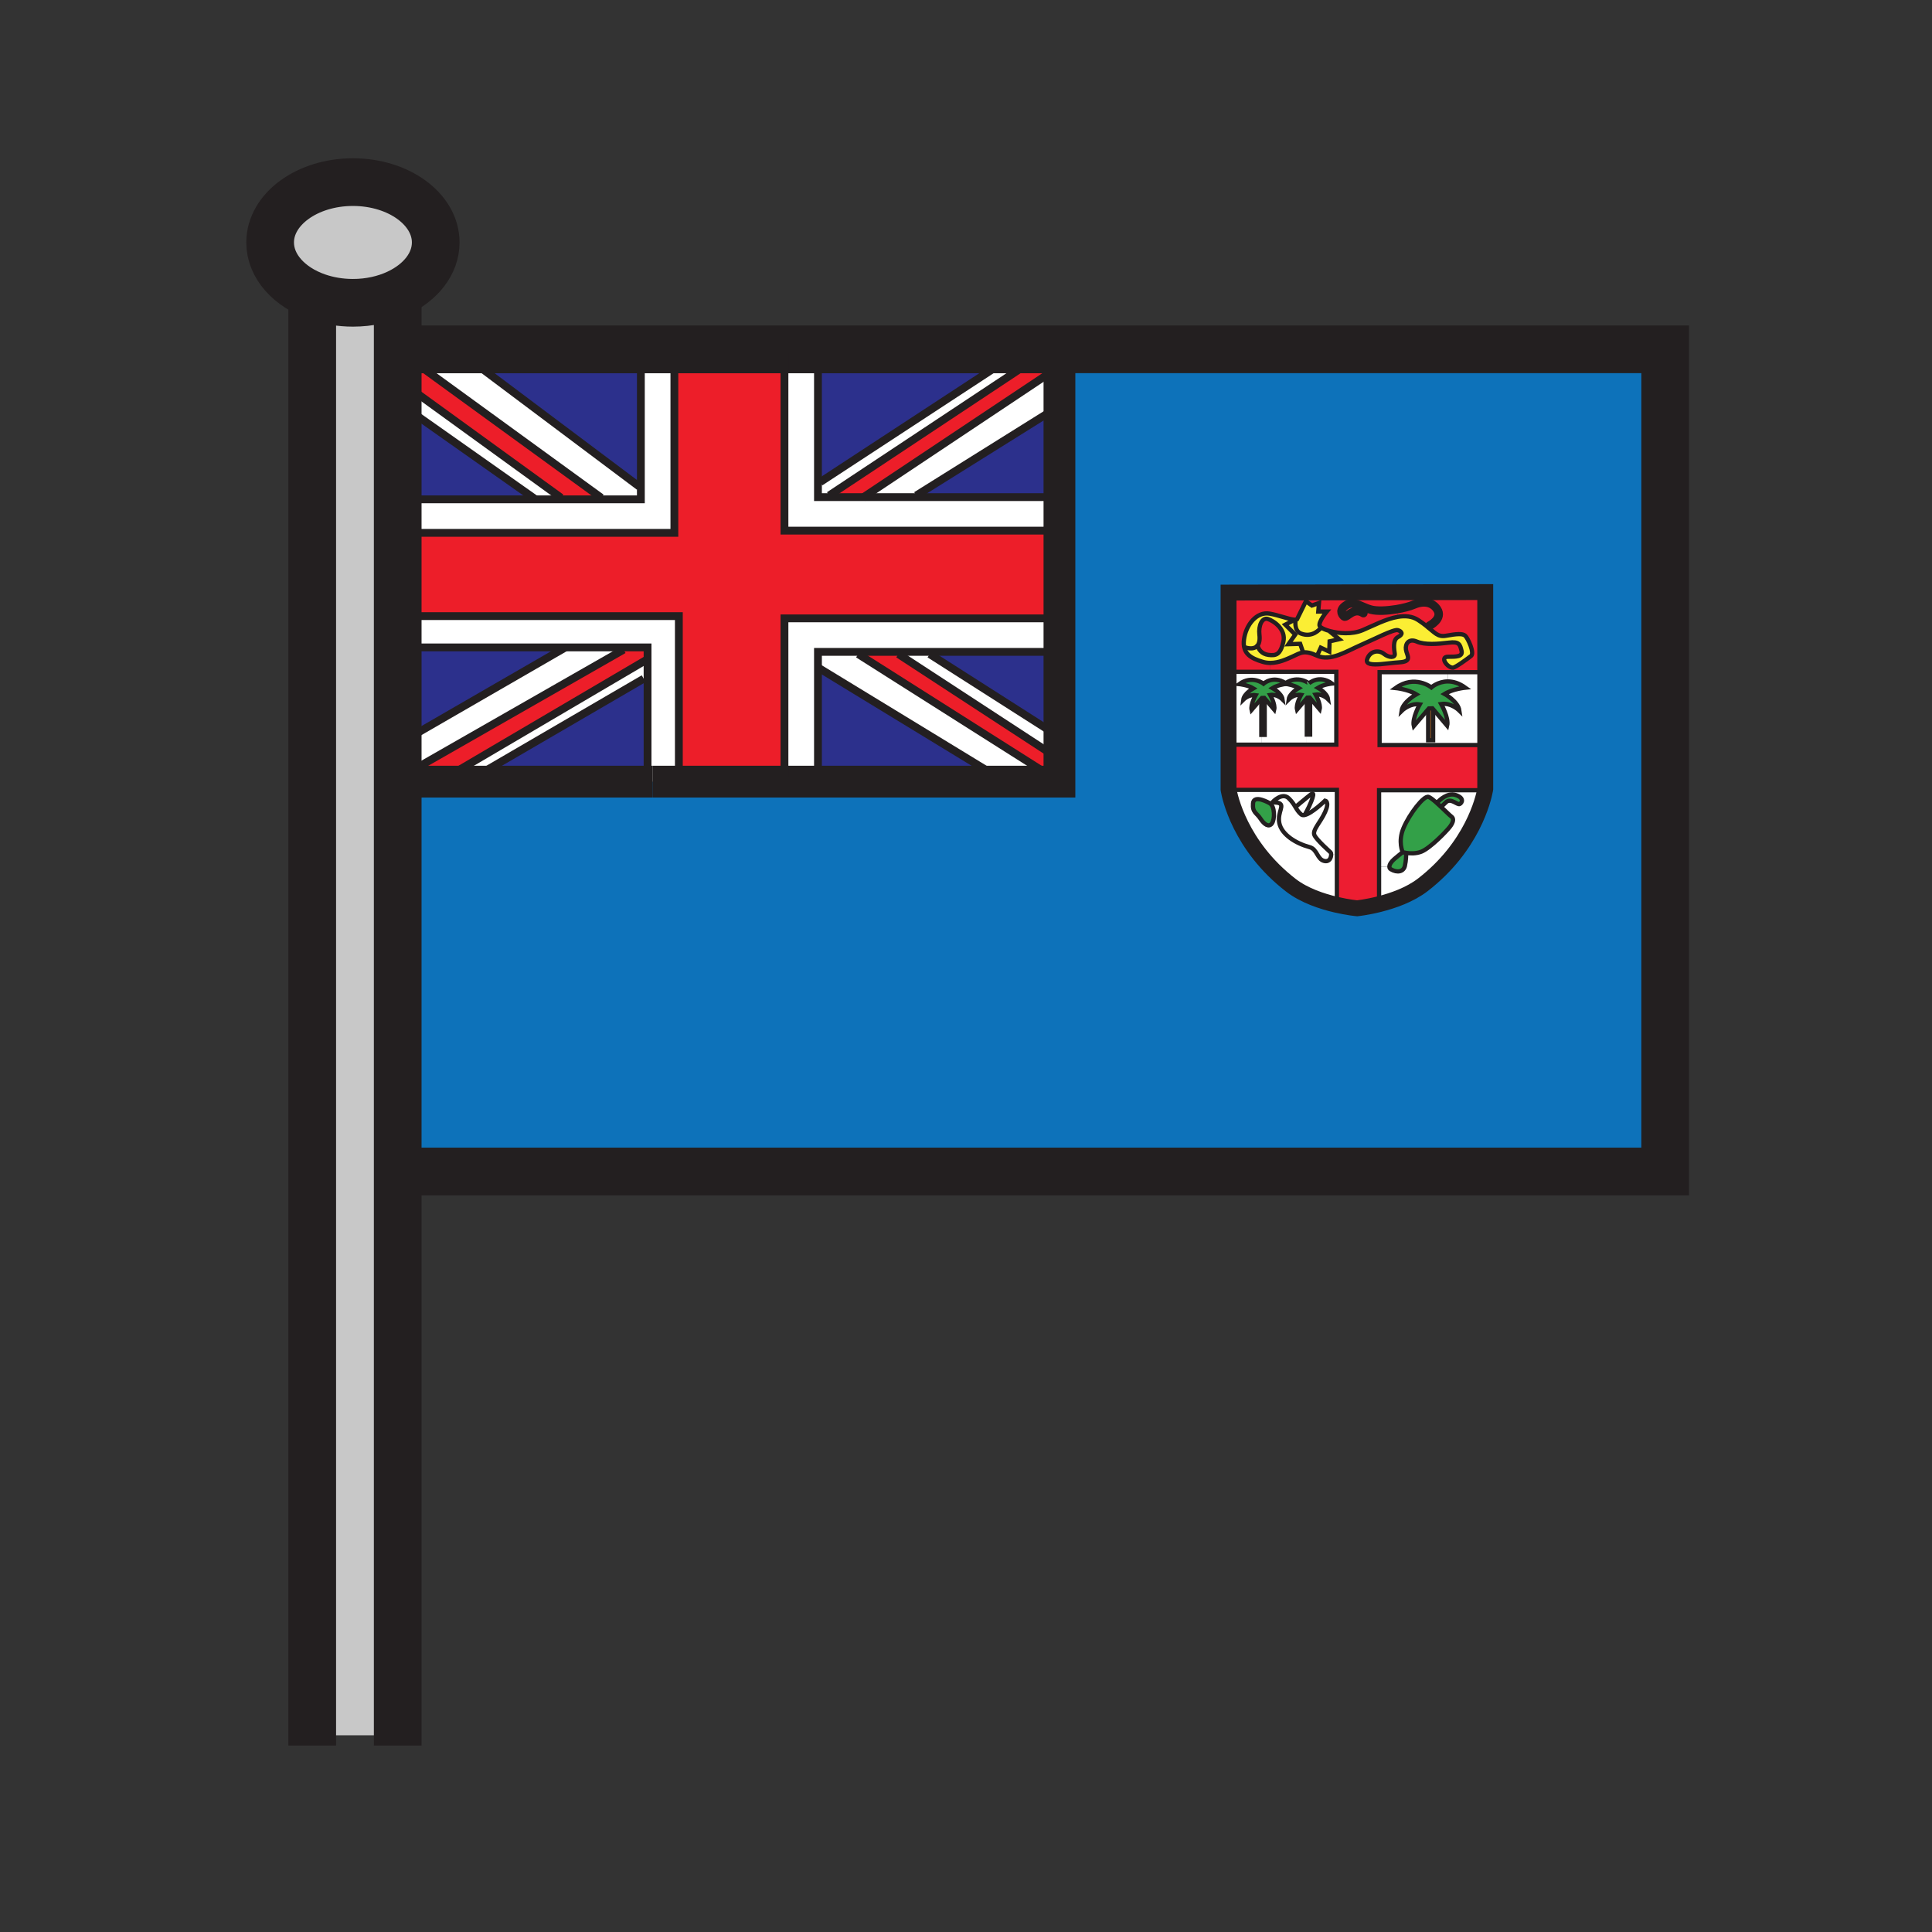 <?xml version="1.0" encoding="iso-8859-1"?>
<!-- Generator: Adobe Illustrator 12.0.1, SVG Export Plug-In . SVG Version: 6.00 Build 51448)  -->
<!DOCTYPE svg PUBLIC "-//W3C//DTD SVG 1.1//EN" "http://www.w3.org/Graphics/SVG/1.1/DTD/svg11.dtd">
<svg  version="1.1" id="Layer_1" xmlns="http://www.w3.org/2000/svg" xmlns:xlink="http://www.w3.org/1999/xlink" width="850.89" height="850.89"
	 viewBox="0 0 850.89 850.89" style="overflow:visible;enable-background:new 0 0 850.89 850.89;" xml:space="preserve">
<rect x="0" y="0" width="850.89" height="850.89" fill="#333333" stroke="none"/>
<g>
	<g id="XMLID_1_">
		<g>
			<path style="fill:#ED1D31;" d="M602.1,290.42c-0.689,2.21,2.301,2.38,6.101,2.08v3.54H607.6v32.09h21.391h25.14v19.31
				c0,0-0.03,0.21-0.1,0.6l-0.29-0.01h-14.17h-32.2v33.68v15.51l0.13,0.97c-5.59,1.41-9.79,1.84-9.79,1.84s-3.94-0.35-9.26-1.59
				l0.34-1.38v-20.68v-28.5h-10.72h-35.66l-1.29,0.04c-0.03-0.18-0.04-0.27-0.04-0.27v-19.68h0.15h14.279h20.021h13.01v-26.93v-5.16
				h-29.06v-3.92c3.75,0,7.21-1.66,9.829-2.83c1.74-0.78,2.99-1.56,4.591-1.77c1.51-0.21,3.34,0.11,6.18,1.42
				c5.86,2.69,13-1.99,18.97-4.57c5.98-2.58,14.88-7.26,16.63-6.67c1.761,0.58,2.46,1.75,0,3.04s-1.64,5.62-1.399,7.38
				c0.229,1.75-2.46,1.87-4.8,0C607.13,286.08,603.27,286.67,602.1,290.42z"/>
			<path style="fill:#ED1D31;" d="M653.28,296.04h-13.36v-1.99c1.08-0.05,6.33-3.87,7.97-5.16c1.641-1.28-1.409-7.84-2.58-8.9
				c-1.17-1.05-3.859-0.82-8.43,0c-3.68,0.66-4.85-1.26-8.83-4.41l1.57-0.04c0,0,6.09-3.04,3.28-7.26
				c-1.24-1.86-3.221-2.99-5.761-2.99l-0.01-4.47l27-0.05v35.27H653.28z"/>
			<path style="fill:#FFFFFF;" d="M626.66,389.68c-5.69,4.4-13.21,7.01-19.16,8.51l-0.13-0.97v-15.51h4.55c0,0.48,0.2,0.87,0.6,1.11
				c2.931,1.75,5.62,1.05,6.211-1.41c0.579-2.46,0.579-5.27,0.579-5.27l0.08-0.49c1.61,0.24,4.19,0.39,6.601-0.56
				c3.859-1.53,10.89-8.79,12.529-10.89c1.641-2.11,1.87-3.75,0.7-4.57c-0.58-0.4-2.479-2.31-4.54-4.25l0.09-0.09c0,0,0,0,2.11-1.99
				c2.11-1.99,4.92,1.29,5.97,0.82c1.061-0.46,2.23-2.69-1.75-3.98c-0.52-0.17-1.029-0.24-1.529-0.24v-1.87h14.17l0.29,0.01
				C653.31,351.83,648.49,372.82,626.66,389.68z"/>
			<path style="fill:#33A048;" d="M639.22,359.63c1.17,0.82,0.94,2.46-0.7,4.57c-1.64,2.1-8.67,9.36-12.529,10.89
				c-2.41,0.95-4.99,0.8-6.601,0.56c-0.979-0.15-1.6-0.33-1.6-0.33s-2.22-4.57,0.35-10.66c2.58-6.09,8.9-14.4,11.011-13.7
				c0.729,0.24,2,1.24,3.42,2.49c0.68,0.61,1.41,1.27,2.109,1.93C636.74,357.32,638.64,359.23,639.22,359.63z"/>
			<path style="fill:#33A048;" d="M639.57,349.9c0.5,0,1.01,0.07,1.529,0.24c3.98,1.29,2.811,3.52,1.75,3.98
				c-1.05,0.47-3.859-2.81-5.97-0.82c-2.11,1.99-2.11,1.99-2.11,1.99l-0.09,0.09c-0.699-0.66-1.43-1.32-2.109-1.93l0.68-0.26
				C633.25,353.19,636.18,349.9,639.57,349.9z"/>
			<path style="fill:#FFFFFF;" d="M631.41,312.6l5.95,7.02c0.83-3.46-2.63-9.56-2.63-9.56c4.43-0.69,8.029,2.91,8.029,2.91
				c-0.56-4.01-6.52-7.34-6.52-7.34c3.6-2.22,9.14-2.77,9.14-2.77c-2.85-2.05-5.479-2.74-7.72-2.74v-4.08h2.26h13.36h0.85v32.09
				h-25.14v-2.11h2.189v-13.23L631.41,312.6z"/>
			<polygon style="fill:#9E5C26;" points="630.87,311.96 631.41,312.6 631.18,312.79 631.18,326.02 628.99,326.02 628.99,312.79 
				628.79,312.62 629.31,312.02 			"/>
			<path style="fill:#FFFFFF;" d="M628.99,312.79v13.23v2.11H607.6v-32.09h0.601h29.46v4.08c-4.391,0-7.26,2.63-7.26,2.63
				s-7.32-5.82-15.761,0.27c0,0,5.54,0.55,9.141,2.77c0,0-5.96,3.33-6.521,7.34c0,0,3.601-3.6,8.03-2.91c0,0-3.46,6.1-2.62,9.56
				l6.12-7.16L628.99,312.79z"/>
			<path style="fill:#FFFFFF;" d="M639.57,349.9c-3.391,0-6.32,3.29-6.32,3.29l-0.68,0.26c-1.42-1.25-2.69-2.25-3.42-2.49
				c-2.11-0.7-8.431,7.61-11.011,13.7c-2.569,6.09-0.35,10.66-0.35,10.66s-1.29,0.94-3.63,2.93c-1.521,1.3-2.24,2.55-2.24,3.46
				h-4.55v-33.68h32.2V349.9z"/>
			<path style="fill:#33A048;" d="M634.73,310.06c0,0,3.46,6.1,2.63,9.56l-5.95-7.02l-0.54-0.64l-1.561,0.06l-0.52,0.6l-6.12,7.16
				c-0.84-3.46,2.62-9.56,2.62-9.56c-4.43-0.69-8.03,2.91-8.03,2.91c0.561-4.01,6.521-7.34,6.521-7.34
				c-3.601-2.22-9.141-2.77-9.141-2.77c8.44-6.09,15.761-0.27,15.761-0.27s2.869-2.63,7.26-2.63c2.24,0,4.87,0.69,7.72,2.74
				c0,0-5.54,0.55-9.14,2.77c0,0,5.96,3.33,6.52,7.34C642.76,312.97,639.16,309.37,634.73,310.06z"/>
			<path style="fill:#ED1D31;" d="M595.43,260.88l31.7-0.06l0.01,4.47c-1.33,0-2.819,0.31-4.43,1c-1.92,0.82-4.7,1.54-7.61,2.02
				c-4.17,0.69-8.619,0.9-11.239,0.21c-3.37-0.89-5.94-2.79-8.42-2.79L595.43,260.88z"/>
			<path style="fill:#33A048;" d="M619.31,376.14c0,0,0,2.81-0.579,5.27c-0.591,2.46-3.28,3.16-6.211,1.41
				c-0.399-0.24-0.6-0.63-0.6-1.11c0-0.91,0.72-2.16,2.24-3.46c2.34-1.99,3.63-2.93,3.63-2.93s0.62,0.18,1.6,0.33L619.31,376.14z"/>
			<path style="fill:#ED1D31;" d="M624.58,273.08c-2.65-1.72-5.72-1.96-8.91-1.42l-0.57-3.35c2.91-0.48,5.69-1.2,7.61-2.02
				c1.61-0.69,3.1-1,4.43-1c2.54,0,4.521,1.13,5.761,2.99c2.81,4.22-3.28,7.26-3.28,7.26l-1.57,0.04
				C627.09,274.81,625.95,273.97,624.58,273.08z"/>
			<path style="fill:#ED1D31;" d="M637.7,289.25c-3.75,0-0.271,4.91,2.22,4.8v1.99h-2.26H608.2v-3.54
				c2.62-0.21,5.64-0.65,8.069-0.79c6.011-0.36,3.28-3.05,2.931-5.63c-0.36-2.57,1.28-5.03,4.8-3.51c3.51,1.52,9.37,1.05,14.05,0.47
				c4.69-0.59,4.92,0.82,5.62,3.51C644.37,289.25,641.45,289.25,637.7,289.25z"/>
			<path style="fill:#FBEE34;" d="M608.2,292.5c-3.8,0.3-6.79,0.13-6.101-2.08c1.17-3.75,5.03-4.34,7.381-2.46
				c2.34,1.87,5.029,1.75,4.8,0c-0.24-1.76-1.061-6.09,1.399-7.38s1.761-2.46,0-3.04c-1.75-0.59-10.649,4.09-16.63,6.67
				c-5.97,2.58-13.109,7.26-18.97,4.57l1.61-3.52l3.739,1.72l0.16-4.53l4.21-0.93l-4.21-3.44l0.04-0.16
				c3.95,1.08,9.82,1.58,14.48-0.38c4.659-1.97,10.279-4.98,15.56-5.88c3.19-0.54,6.26-0.3,8.91,1.42c1.37,0.89,2.51,1.73,3.47,2.5
				c3.98,3.15,5.15,5.07,8.83,4.41c4.57-0.82,7.26-1.05,8.43,0c1.171,1.06,4.221,7.62,2.58,8.9c-1.64,1.29-6.89,5.11-7.97,5.16
				c-2.49,0.11-5.97-4.8-2.22-4.8s6.67,0,5.97-2.7c-0.7-2.69-0.93-4.1-5.62-3.51c-4.68,0.58-10.54,1.05-14.05-0.47
				c-3.52-1.52-5.16,0.94-4.8,3.51c0.35,2.58,3.08,5.27-2.931,5.63C613.84,291.85,610.82,292.29,608.2,292.5z"/>
			<path style="fill:#ED1D31;" d="M603.86,268.52c2.62,0.69,7.069,0.48,11.239-0.21l0.57,3.35c-5.28,0.9-10.9,3.91-15.56,5.88
				c-4.66,1.96-10.53,1.46-14.48,0.38c-1.68-0.46-3.01-1.02-3.77-1.54c-0.33-0.22-0.551-0.44-0.641-0.64
				c-0.779-1.71,3.11-6.4,3.11-6.4h-3.74l0.311-3.75l-3.12,1.09l-2.65-1.87l-0.01-3.89l20.31-0.04l0.011,4.85
				C597.92,265.73,600.49,267.63,603.86,268.52z"/>
			<path style="fill:#FBEE34;" d="M580.59,269.34h3.74c0,0-3.89,4.69-3.11,6.4c0.09,0.2,0.311,0.42,0.641,0.64
				c-0.66,0.86-3.931,4.59-8.92,2.64c-3.181-1.24-2.341-5.94-2.341-5.94l-0.01-0.15c0.25-0.02,0.47-0.07,0.63-0.16l3.91-7.96
				l2.65,1.87l3.12-1.09L580.59,269.34z"/>
			<path style="fill:#FFFFFF;" d="M588.79,347.88v28.5h-2.53c0-0.46-0.09-0.82-0.21-0.94c-0.46-0.47-6.09-5.39-7.14-7.61
				c-1.05-2.23,2.58-5.51,4.689-10.19c2.101-4.69,0-5.04,0-5.04s-5.779,5.69-9.02,6.35v-0.02c0,0,1.64-2.7,2.93-5.98
				c0.94-2.41,1.07-3.42,0.561-3.42v-1.65H588.79z"/>
			<path style="fill:#FFFFFF;" d="M588.54,301.04v26.93h-13.01v-4.45h1.479v-15.75l0.15-0.13l4.05,4.77
				c0.57-2.34-1.79-6.49-1.79-6.49c3.01-0.46,5.46,1.98,5.46,1.98c-0.38-2.72-4.42-4.98-4.42-4.98c2.45-1.51,6.2-1.88,6.2-1.88
				H588.54z"/>
			<polygon style="fill:#9E5C26;" points="577.01,307.77 577.01,323.52 575.53,323.52 575.53,307.77 575.41,307.66 575.75,307.26 
				576.8,307.22 577.16,307.64 			"/>
			<path style="fill:#33A048;" d="M575.41,307.66l-4.17,4.87c-0.58-2.35,1.77-6.49,1.77-6.49c-3-0.48-5.439,1.97-5.439,1.97
				c0.37-2.73,4.42-4.98,4.42-4.98c-1.86-1.15-4.48-1.64-5.63-1.82c0.189-0.02,0.29-0.03,0.29-0.03c-0.16-0.11-0.32-0.22-0.471-0.32
				c5.57-3.67,10.32,0.1,10.32,0.1s4.42-4.06,10.16,0.08c0,0-3.75,0.37-6.2,1.88c0,0,4.04,2.26,4.42,4.98c0,0-2.45-2.44-5.46-1.98
				c0,0,2.36,4.15,1.79,6.49l-4.05-4.77l-0.36-0.42l-1.05,0.04L575.41,307.66z"/>
			<path style="fill:#FFFFFF;" d="M573.06,358.69c-1.18-1-1.829-2.09-2.55-3.28l0.2-0.12c0,0,5.271-4.44,6.56-5.38
				c0.341-0.25,0.61-0.38,0.801-0.38c0.51,0,0.38,1.01-0.561,3.42c-1.29,3.28-2.93,5.98-2.93,5.98v0.02
				C573.96,359.07,573.44,359.01,573.06,358.69z"/>
			<path style="fill:#FBEE34;" d="M570.6,273.08c0,0-0.84,4.7,2.341,5.94c4.989,1.95,8.26-1.78,8.92-2.64
				c0.76,0.52,2.09,1.08,3.77,1.54l-0.04,0.16l4.21,3.44l-4.21,0.93l-0.16,4.53l-3.739-1.72l-1.61,3.52
				c-2.84-1.31-4.67-1.63-6.18-1.42l-0.03-0.22l-1.25-3.59l-5.15,0.16l2.971-4.22l-4.37-4.37l3.59-1.88l0.04-0.35
				c0.34,0.05,0.64,0.06,0.89,0.04L570.6,273.08z"/>
			<path style="fill:#FFFFFF;" d="M576.8,373.1c-6.09-1.64-12.29-5.51-13.35-10.54c-1.05-5.04,2.93-8.2-0.7-9.02l-2.34-0.24
				c0,0,4.21-4.56,7.14-1.75c1.46,1.4,2.25,2.68,2.96,3.86c0.721,1.19,1.37,2.28,2.55,3.28c0.381,0.32,0.9,0.38,1.521,0.26
				c3.24-0.66,9.02-6.35,9.02-6.35s2.101,0.35,0,5.04c-2.109,4.68-5.739,7.96-4.689,10.19c1.05,2.22,6.68,7.14,7.14,7.61
				c0.12,0.12,0.21,0.48,0.21,0.94c0,1.28-0.68,3.33-3.02,2.81C580.08,378.48,580.19,374.01,576.8,373.1z"/>
			<path style="fill:#394EA1;" d="M566.65,301.18c0,0-0.101,0.01-0.29,0.03c-0.36-0.05-0.58-0.07-0.58-0.07
				c0.13-0.1,0.27-0.19,0.399-0.28C566.33,300.96,566.49,301.07,566.65,301.18z"/>
			<path style="fill:#ED1D31;" d="M558.42,272.62c2.57,0.82,8.08,4.56,6.79,10.07c-1.29,5.5-3.05,6.2-6.56,5.74
				c-3.011-0.4-4.351-2.44-4.811-4.13c0.72-0.9,1.12-2.39,0.83-4.81C554.2,275.55,555.84,271.8,558.42,272.62z"/>
			<path style="fill:#33A048;" d="M559.24,353.77c2.34,1.41,2.22,7.15,0.93,8.9c-1.28,1.76-3.28,0.59-5.03-2.11
				c-1.76-2.69-3.63-2.69-3.279-6.79C552.21,349.67,559.24,353.77,559.24,353.77z"/>
			<path style="fill:#ED1D31;" d="M559.48,295.88h-16.61h-1.79v-34.9l34.04-0.06l0.01,3.89l-3.91,7.96
				c-0.16,0.09-0.38,0.14-0.63,0.16s-0.55,0.01-0.89-0.04c-2.34-0.28-6.48-1.9-10.46-2.62c-5.86-1.05-10.54,5.04-11.36,11.36
				c-0.82,6.33,3.16,8.32,8.2,9.84c1.15,0.35,2.29,0.49,3.4,0.49V295.88z"/>
			<path style="fill:#FFFFFF;" d="M542.41,347.88h35.66v1.65c-0.19,0-0.46,0.13-0.801,0.38c-1.289,0.94-6.56,5.38-6.56,5.38
				l-0.2,0.12c-0.71-1.18-1.5-2.46-2.96-3.86c-2.93-2.81-7.14,1.75-7.14,1.75l2.34,0.24c3.63,0.82-0.35,3.98,0.7,9.02
				c1.06,5.03,7.26,8.9,13.35,10.54c3.391,0.91,3.28,5.38,6.44,6.09c2.34,0.52,3.02-1.53,3.02-2.81h2.53v20.68l-0.34,1.38
				c-6.09-1.41-14-4-19.9-8.55c-22.58-17.43-26.97-39.3-27.43-41.97L542.41,347.88z M559.24,353.77c0,0-7.03-4.1-7.38,0
				c-0.351,4.1,1.52,4.1,3.279,6.79c1.75,2.7,3.75,3.87,5.03,2.11C561.46,360.92,561.58,355.18,559.24,353.77z"/>
			<path style="fill:#FFFFFF;" d="M571.24,312.53l4.17-4.87l0.12,0.11v15.75v4.45H555.51v-4.31H557v-15.74l0.15-0.13l4.04,4.76
				c0.579-2.34-1.771-6.48-1.771-6.48c3-0.47,5.45,1.97,5.45,1.97c-0.38-2.72-4.43-4.98-4.43-4.98c2.04-1.26,5-1.73,5.92-1.85
				c1.149,0.18,3.77,0.67,5.63,1.82c0,0-4.05,2.25-4.42,4.98c0,0,2.439-2.45,5.439-1.97C573.01,306.04,570.66,310.18,571.24,312.53z
				"/>
			<polygon style="fill:#9E5C26;" points="557,307.92 557,323.66 555.51,323.66 555.51,307.92 555.39,307.81 555.74,307.4 
				556.79,307.36 557.15,307.79 			"/>
			<path style="fill:#FFFFFF;" d="M551.22,312.67l4.17-4.86l0.12,0.11v15.74v4.31H541.23h-0.15v-32.09h1.79h16.61h29.06v5.16h-1.88
				c-5.74-4.14-10.16-0.08-10.16-0.08s-4.75-3.77-10.32-0.1c-5.51-3.6-9.699,0.25-9.699,0.25s-4.971-3.96-10.711,0.18
				c0,0,3.75,0.37,6.211,1.88c0,0-4.051,2.26-4.421,4.98c0,0,2.44-2.44,5.45-1.97C553.01,306.18,550.65,310.32,551.22,312.67z"/>
			<path style="fill:#33A048;" d="M555.39,307.81l-4.17,4.86c-0.569-2.35,1.79-6.49,1.79-6.49c-3.01-0.47-5.45,1.97-5.45,1.97
				c0.37-2.72,4.421-4.98,4.421-4.98c-2.461-1.51-6.211-1.88-6.211-1.88c5.74-4.14,10.711-0.18,10.711-0.18s4.189-3.85,9.699-0.25
				c-0.13,0.09-0.27,0.18-0.399,0.28c0,0,0.22,0.02,0.58,0.07c-0.92,0.12-3.88,0.59-5.92,1.85c0,0,4.05,2.26,4.43,4.98
				c0,0-2.45-2.44-5.45-1.97c0,0,2.35,4.14,1.771,6.48l-4.04-4.76l-0.36-0.43l-1.05,0.04L555.39,307.81z"/>
			<path style="fill:#FBEE34;" d="M547.88,281.63c0.82-6.32,5.5-12.41,11.36-11.36c3.979,0.72,8.12,2.34,10.46,2.62l-0.04,0.35
				l-3.59,1.88l4.37,4.37l-2.971,4.22l5.15-0.16l1.25,3.59l0.03,0.22c-1.601,0.21-2.851,0.99-4.591,1.77
				c-2.619,1.17-6.079,2.83-9.829,2.83c-1.11,0-2.25-0.14-3.4-0.49C551.04,289.95,547.06,287.96,547.88,281.63z M558.42,272.62
				c-2.58-0.82-4.22,2.93-3.75,6.87c0.29,2.42-0.11,3.91-0.83,4.81c0.46,1.69,1.8,3.73,4.811,4.13c3.51,0.46,5.27-0.24,6.56-5.74
				C566.5,277.18,560.99,273.44,558.42,272.62z"/>
			<polygon style="fill:#ED1E29;" points="466.6,157.39 466.6,161.42 380.32,218.94 365.17,218.94 365.17,218.22 455.69,158.2 
				455.69,157.39 			"/>
			<polygon style="fill:#2C308C;" points="466.6,178.86 466.6,218.94 403.54,218.94 403.54,218.22 466.51,178.86 			"/>
			<polygon style="fill:#FFFFFF;" points="360.25,344.25 345.49,344.25 345.49,342.2 345.49,272.34 466.51,272.34 466.6,272.34 
				466.6,287.1 466.51,287.1 409.44,287.1 395.67,287.1 377.96,287.1 360.25,287.1 360.25,293.99 360.25,343.18 			"/>
			<polygon style="fill:#2C308C;" points="466.6,287.1 466.6,324.49 466.51,324.49 409.44,288.08 409.44,287.1 466.51,287.1 			"/>
			<polygon style="fill:#FFFFFF;" points="466.6,324.49 466.6,334.33 466.51,334.33 395.67,288.08 395.67,287.1 409.44,287.1 
				409.44,288.08 466.51,324.49 			"/>
			<polygon style="fill:#ED1E29;" points="466.6,334.33 466.6,344.25 377.96,288.08 377.96,287.1 395.67,287.1 395.67,288.08 
				466.51,334.33 			"/>
			<polygon style="fill:#2C308C;" points="443.88,157.39 443.88,158.2 361.23,212.32 360.25,212.32 360.25,157.39 			"/>
			<path style="fill:#0D72BA;" d="M654.13,328.13v-32.09v-35.27l-27,0.05l-31.7,0.06l-20.31,0.04l-34.04,0.06v34.9v32.09v19.68
				c0,0,0.01,0.09,0.04,0.27c0.46,2.67,4.85,24.54,27.43,41.97c5.9,4.55,13.811,7.14,19.9,8.55c5.319,1.24,9.26,1.59,9.26,1.59
				s4.2-0.43,9.79-1.84c5.95-1.5,13.47-4.11,19.16-8.51c21.83-16.86,26.649-37.85,27.37-41.64c0.069-0.39,0.1-0.6,0.1-0.6V328.13z
				 M178.22,341.21l1.13-0.64l2.1,3.68h15.46h8.86h79.43h2.15h11.63h46.51h14.76h80.68h25.67v-9.92v-9.84V287.1v-14.76V233.7v-14.76
				v-40.08v-17.44v-4.03H455.69H443.88h-83.63v-2.14v-1.41h373.13V515.94H180.83h-5.67V341.21H178.22z"/>
			<polygon style="fill:#2C308C;" points="440.93,343.18 440.93,344.25 360.25,344.25 360.25,343.18 360.25,293.99 			"/>
			<polygon style="fill:#FFFFFF;" points="403.54,218.22 403.54,218.94 380.32,218.94 466.6,161.42 466.6,178.86 466.51,178.86 			
				"/>
			<polygon style="fill:#FFFFFF;" points="380.32,218.94 403.54,218.94 466.6,218.94 466.6,233.7 345.49,233.7 345.49,157.39 
				360.25,157.39 360.25,212.32 360.25,218.94 365.17,218.94 			"/>
			<polygon style="fill:#FFFFFF;" points="377.96,287.1 377.96,288.08 466.6,344.25 440.93,344.25 440.93,343.18 360.25,293.99 
				360.25,287.1 			"/>
			<polygon style="fill:#FFFFFF;" points="455.69,157.39 455.69,158.2 365.17,218.22 365.17,218.94 360.25,218.94 360.25,212.32 
				361.23,212.32 443.88,158.2 443.88,157.39 			"/>
			<polygon style="fill:#FFFFFF;" points="285.2,290.69 285.2,298.91 283.5,298.91 205.77,344.17 205.77,344.25 196.91,344.25 
				196.91,342.2 284.54,290.69 			"/>
			<polygon style="fill:#2C308C;" points="285.2,343.18 285.2,344.25 205.77,344.25 205.77,344.17 283.5,298.91 285.2,298.91 			"/>
			<polygon style="fill:#2C308C;" points="282.25,157.39 282.25,214.29 281.53,214.29 206.75,158.2 206.75,157.39 			"/>
			<polygon style="fill:#FFFFFF;" points="178.22,219.92 235.89,219.92 247.09,219.92 264.8,219.92 282.25,219.92 282.25,214.29 
				282.25,157.39 297.01,157.39 297.01,234.68 178.22,234.68 175.16,234.68 175.16,219.92 			"/>
			<polygon style="fill:#FFFFFF;" points="282.25,214.29 282.25,219.92 264.8,219.92 264.8,219.21 179.73,157.39 206.75,157.39 
				206.75,158.2 281.53,214.29 			"/>
			<polygon style="fill:#ED1E29;" points="274.64,285.13 285.2,285.13 285.2,290.69 284.54,290.69 196.91,342.2 196.91,344.25 
				181.45,344.25 179.35,340.57 274.64,286.11 			"/>
			<path style="fill:#C8C8C8;" d="M155.44,80.21c20.14,0,36.46,11.9,36.46,26.57c0,9.38-6.67,17.63-16.74,22.35
				c-5.68,2.68-12.45,4.23-19.72,4.23c-5.66,0-11.03-0.94-15.81-2.62c-12.22-4.29-20.66-13.41-20.66-23.96
				C118.97,92.11,135.3,80.21,155.44,80.21z"/>
			<polygon style="fill:#FFFFFF;" points="179.2,170.01 247.09,219.21 247.09,219.92 235.89,219.92 176.25,177.88 175.16,177.88 
				175.16,170.01 			"/>
			<polygon style="fill:#FFFFFF;" points="274.64,286.11 179.35,340.57 178.22,341.21 175.16,341.21 175.16,325.47 179.2,325.47 
				249.06,285.13 274.64,285.13 			"/>
			<polygon style="fill:#ED1E29;" points="178.22,234.68 297.01,234.68 297.01,157.39 345.49,157.39 345.49,233.7 466.6,233.7 
				466.6,272.34 466.51,272.34 345.49,272.34 345.49,342.2 345.49,344.25 298.98,344.25 298.98,344.17 298.98,271.35 178.22,271.35 
				175.16,271.35 175.16,234.68 			"/>
			<polygon style="fill:#FFFFFF;" points="178.22,271.35 298.98,271.35 298.98,344.17 298.98,344.25 287.35,344.25 285.2,344.25 
				285.2,343.18 285.2,298.91 285.2,290.69 285.2,285.13 274.64,285.13 249.06,285.13 177.23,285.13 175.16,285.13 175.16,271.35 
							"/>
			<polygon style="fill:#ED1E29;" points="206.75,157.39 179.73,157.39 264.8,219.21 264.8,219.92 247.09,219.92 247.09,219.21 
				179.2,170.01 175.16,170.01 175.16,153.84 177.5,153.84 282.25,153.84 282.25,155.25 282.25,157.39 			"/>
			<polygon style="fill:#2C308C;" points="177.23,285.13 249.06,285.13 179.2,325.47 175.16,325.47 175.16,285.13 			"/>
			<polygon style="fill:#2C308C;" points="176.25,177.88 235.89,219.92 178.22,219.92 175.16,219.92 175.16,177.88 			"/>
			<path style="fill:#C8C8C8;" d="M137.51,136.26l2.12-5.52c4.78,1.68,10.15,2.62,15.81,2.62c7.27,0,14.04-1.55,19.72-4.23v24.71
				v16.17v7.87v42.04v14.76v36.67v13.78v40.34v15.74v174.73v248.31h-0.91h-36.74V136.26z"/>
		</g>
		<g>
			<polyline style="fill:none;stroke:#231F20;stroke-width:21;" points="177.5,153.84 282.25,153.84 360.25,153.84 733.38,153.84 
				733.38,515.94 180.83,515.94 			"/>
			<path style="fill:none;stroke:#231F20;stroke-width:21;" d="M139.63,130.74c-12.22-4.29-20.66-13.41-20.66-23.96
				c0-14.67,16.33-26.57,36.47-26.57s36.46,11.9,36.46,26.57c0,9.38-6.67,17.63-16.74,22.35c-5.68,2.68-12.45,4.23-19.72,4.23
				C149.78,133.36,144.41,132.42,139.63,130.74z"/>
			<polyline style="fill:none;stroke:#231F20;stroke-width:21;" points="137.51,136.26 137.51,764.25 137.51,768.77 			"/>
			<polyline style="fill:none;stroke:#231F20;stroke-width:21;" points="175.16,127.4 175.16,129.13 175.16,153.84 175.16,170.01 
				175.16,177.88 175.16,219.92 175.16,234.68 175.16,271.35 175.16,285.13 175.16,325.47 175.16,341.21 175.16,515.94 
				175.16,764.25 175.16,768.77 			"/>
			<polyline style="fill:none;stroke:#231F20;stroke-width:14;" points="287.35,344.25 285.2,344.25 205.77,344.25 196.91,344.25 
				181.45,344.25 			"/>
			<polyline style="fill:none;stroke:#231F20;stroke-width:14;" points="179.73,157.39 206.75,157.39 282.25,157.39 297.01,157.39 
				345.49,157.39 360.25,157.39 443.88,157.39 455.69,157.39 466.6,157.39 466.6,161.42 466.6,178.86 466.6,218.94 466.6,233.7 
				466.6,272.34 466.6,287.1 466.6,324.49 466.6,334.33 466.6,344.25 440.93,344.25 360.25,344.25 345.49,344.25 298.98,344.25 
				287.35,344.25 			"/>
			<polyline style="fill:none;stroke:#231F20;stroke-width:3.444;" points="467.5,233.7 466.6,233.7 345.49,233.7 345.49,157.39 
				345.49,155.25 			"/>
			<polyline style="fill:none;stroke:#231F20;stroke-width:3.444;" points="297.01,156.23 297.01,157.39 297.01,234.68 
				178.22,234.68 			"/>
			<polyline style="fill:none;stroke:#231F20;stroke-width:3.444;" points="178.22,271.35 298.98,271.35 298.98,344.17 			"/>
			<polyline style="fill:none;stroke:#231F20;stroke-width:3.444;" points="345.49,342.2 345.49,272.34 466.51,272.34 			"/>
			<polyline style="fill:none;stroke:#231F20;stroke-width:3.444;" points="282.25,155.25 282.25,157.39 282.25,214.29 
				282.25,219.92 264.8,219.92 247.09,219.92 235.89,219.92 178.22,219.92 			"/>
			<polyline style="fill:none;stroke:#231F20;stroke-width:3.444;" points="467.5,218.94 466.6,218.94 403.54,218.94 
				380.32,218.94 365.17,218.94 360.25,218.94 360.25,212.32 360.25,157.39 360.25,155.25 			"/>
			<polyline style="fill:none;stroke:#231F20;stroke-width:3.444;" points="177.23,285.13 249.06,285.13 274.64,285.13 
				285.2,285.13 285.2,290.69 285.2,298.91 285.2,343.18 			"/>
			<polyline style="fill:none;stroke:#231F20;stroke-width:3.444;" points="360.25,343.18 360.25,293.99 360.25,287.1 
				377.96,287.1 395.67,287.1 409.44,287.1 466.51,287.1 			"/>
			<line style="fill:none;stroke:#231F20;stroke-width:3.444;" x1="206.75" y1="158.2" x2="281.53" y2="214.29"/>
			<line style="fill:none;stroke:#231F20;stroke-width:3.444;" x1="179.73" y1="157.39" x2="264.8" y2="219.21"/>
			<line style="fill:none;stroke:#231F20;stroke-width:3.444;" x1="179.2" y1="170.01" x2="247.09" y2="219.21"/>
			<line style="fill:none;stroke:#231F20;stroke-width:3.444;" x1="361.23" y1="212.32" x2="443.88" y2="158.2"/>
			<line style="fill:none;stroke:#231F20;stroke-width:3.444;" x1="365.17" y1="218.22" x2="455.69" y2="158.2"/>
			<polyline style="fill:none;stroke:#231F20;stroke-width:3.444;" points="379.93,219.21 380.32,218.94 466.6,161.42 
				468.48,160.17 			"/>
			<line style="fill:none;stroke:#231F20;stroke-width:3.444;" x1="403.54" y1="218.22" x2="466.51" y2="178.86"/>
			<line style="fill:none;stroke:#231F20;stroke-width:3.444;" x1="196.91" y1="342.2" x2="284.54" y2="290.69"/>
			<polyline style="fill:none;stroke:#231F20;stroke-width:3.444;" points="178.22,341.21 179.35,340.57 274.64,286.11 			"/>
			<line style="fill:none;stroke:#231F20;stroke-width:3.444;" x1="283.5" y1="298.91" x2="205.77" y2="344.17"/>
			<line style="fill:none;stroke:#231F20;stroke-width:3.444;" x1="179.2" y1="325.47" x2="249.06" y2="285.13"/>
			<line style="fill:none;stroke:#231F20;stroke-width:3.444;" x1="466.6" y1="344.25" x2="377.96" y2="288.08"/>
			<line style="fill:none;stroke:#231F20;stroke-width:3.444;" x1="360.25" y1="293.99" x2="440.93" y2="343.18"/>
			<line style="fill:none;stroke:#231F20;stroke-width:3.444;" x1="395.67" y1="288.08" x2="466.51" y2="334.33"/>
			<line style="fill:none;stroke:#231F20;stroke-width:3.444;" x1="409.44" y1="288.08" x2="466.51" y2="324.49"/>
			<polyline style="fill:none;stroke:#231F20;stroke-width:3.444;" points="176.25,177.88 235.89,219.92 236.27,220.19 			"/>
			<path style="fill:none;stroke:#231F20;stroke-width:7;" d="M607.5,398.19c5.95-1.5,13.47-4.11,19.16-8.51
				c21.83-16.86,26.649-37.85,27.37-41.64c0.069-0.39,0.1-0.6,0.1-0.6v-19.31v-32.09v-35.27l-27,0.05l-31.7,0.06l-20.31,0.04
				l-34.04,0.06v34.9v32.09v19.68c0,0,0.01,0.09,0.04,0.27c0.46,2.67,4.85,24.54,27.43,41.97c5.9,4.55,13.811,7.14,19.9,8.55
				c5.319,1.24,9.26,1.59,9.26,1.59S601.91,399.6,607.5,398.19z"/>
			<polyline style="fill:none;stroke:#231F20;stroke-width:1.874;" points="653.28,296.04 639.92,296.04 637.66,296.04 
				608.2,296.04 607.6,296.04 607.6,328.13 628.99,328.13 654.13,328.13 654.92,328.13 			"/>
			<polyline style="fill:none;stroke:#231F20;stroke-width:1.874;" points="542.87,295.88 559.48,295.88 588.54,295.88 
				588.54,301.04 588.54,327.97 575.53,327.97 555.51,327.97 541.23,327.97 			"/>
			<polyline style="fill:none;stroke:#231F20;stroke-width:1.874;" points="607.37,397.22 607.37,381.71 607.37,348.03 
				639.57,348.03 653.74,348.03 			"/>
			<polyline style="fill:none;stroke:#231F20;stroke-width:1.874;" points="588.79,397.06 588.79,376.38 588.79,347.88 
				578.07,347.88 542.41,347.88 			"/>
			<path style="fill:none;stroke:#231F20;stroke-width:1.874;" d="M585.63,277.92c3.95,1.08,9.82,1.58,14.48-0.38
				c4.659-1.97,10.279-4.98,15.56-5.88c3.19-0.54,6.26-0.3,8.91,1.42c1.37,0.89,2.51,1.73,3.47,2.5c3.98,3.15,5.15,5.07,8.83,4.41
				c4.57-0.82,7.26-1.05,8.43,0c1.171,1.06,4.221,7.62,2.58,8.9c-1.64,1.29-6.89,5.11-7.97,5.16c-2.49,0.11-5.97-4.8-2.22-4.8
				s6.67,0,5.97-2.7c-0.7-2.69-0.93-4.1-5.62-3.51c-4.68,0.58-10.54,1.05-14.05-0.47c-3.52-1.52-5.16,0.94-4.8,3.51
				c0.35,2.58,3.08,5.27-2.931,5.63c-2.43,0.14-5.449,0.58-8.069,0.79c-3.8,0.3-6.79,0.13-6.101-2.08
				c1.17-3.75,5.03-4.34,7.381-2.46c2.34,1.87,5.029,1.75,4.8,0c-0.24-1.76-1.061-6.09,1.399-7.38s1.761-2.46,0-3.04
				c-1.75-0.59-10.649,4.09-16.63,6.67c-5.97,2.58-13.109,7.26-18.97,4.57c-2.84-1.31-4.67-1.63-6.18-1.42
				c-1.601,0.21-2.851,0.99-4.591,1.77c-2.619,1.17-6.079,2.83-9.829,2.83c-1.11,0-2.25-0.14-3.4-0.49
				c-5.04-1.52-9.021-3.51-8.2-9.84c0.82-6.32,5.5-12.41,11.36-11.36c3.979,0.72,8.12,2.34,10.46,2.62
				c0.34,0.05,0.64,0.06,0.89,0.04s0.47-0.07,0.63-0.16l3.91-7.96l2.65,1.87l3.12-1.09l-0.311,3.75h3.74c0,0-3.89,4.69-3.11,6.4
				c0.09,0.2,0.311,0.42,0.641,0.64C582.62,276.9,583.95,277.46,585.63,277.92z"/>
			<path style="fill:none;stroke:#231F20;stroke-width:3.748;stroke-linecap:round;stroke-linejoin:round;" d="M629.62,275.54
				c0,0,6.09-3.04,3.28-7.26c-1.24-1.86-3.221-2.99-5.761-2.99c-1.33,0-2.819,0.31-4.43,1c-1.92,0.82-4.7,1.54-7.61,2.02
				c-4.17,0.69-8.619,0.9-11.239,0.21c-3.37-0.89-5.94-2.79-8.42-2.79c-0.79,0-1.57,0.2-2.36,0.68c-3.28,1.99-2.34,3.98-1.17,5.04
				c1.17,1.05,4.1-4.34,8.55-1.41"/>
			<path style="fill:none;stroke:#231F20;stroke-width:1.874;" d="M553.84,284.3c-0.05-0.15-0.08-0.3-0.109-0.44"/>
			<path style="fill:none;stroke:#231F20;stroke-width:1.874;" d="M553.84,284.3c0.72-0.9,1.12-2.39,0.83-4.81
				c-0.47-3.94,1.17-7.69,3.75-6.87c2.57,0.82,8.08,4.56,6.79,10.07c-1.29,5.5-3.05,6.2-6.56,5.74
				C555.64,288.03,554.3,285.99,553.84,284.3z"/>
			<path style="fill:none;stroke:#231F20;stroke-width:1.874;" d="M548.11,285.03c0,0,3.909,1.57,5.729-0.73"/>
			<path style="fill:none;stroke:#231F20;stroke-width:1.874;" d="M637.66,300.12c-4.391,0-7.26,2.63-7.26,2.63
				s-7.32-5.82-15.761,0.27c0,0,5.54,0.55,9.141,2.77c0,0-5.96,3.33-6.521,7.34c0,0,3.601-3.6,8.03-2.91c0,0-3.46,6.1-2.62,9.56
				l6.12-7.16l0.52-0.6l1.561-0.06l0.54,0.64l5.95,7.02c0.83-3.46-2.63-9.56-2.63-9.56c4.43-0.69,8.029,2.91,8.029,2.91
				c-0.56-4.01-6.52-7.34-6.52-7.34c3.6-2.22,9.14-2.77,9.14-2.77C642.53,300.81,639.9,300.12,637.66,300.12z"/>
			<polyline style="fill:none;stroke:#231F20;stroke-width:1.874;" points="585.59,278.08 589.8,281.52 585.59,282.45 
				585.43,286.98 581.69,285.26 580.08,288.78 			"/>
			<polyline style="fill:none;stroke:#231F20;stroke-width:1.874;" points="569.66,273.24 566.07,275.12 570.44,279.49 
				567.47,283.71 572.62,283.55 573.87,287.14 			"/>
			<path style="fill:none;stroke:#231F20;stroke-width:1.874;" d="M570.6,273.08c0,0-0.84,4.7,2.341,5.94
				c4.989,1.95,8.26-1.78,8.92-2.64c0.09-0.11,0.13-0.17,0.13-0.17"/>
			<polyline style="fill:none;stroke:#231F20;stroke-width:1.874;" points="631.18,312.79 631.18,326.02 628.99,326.02 
				628.99,312.79 			"/>
			<path style="fill:none;stroke:#231F20;stroke-width:1.874;" d="M566.18,300.86c-5.51-3.6-9.699,0.25-9.699,0.25
				s-4.971-3.96-10.711,0.18c0,0,3.75,0.37,6.211,1.88c0,0-4.051,2.26-4.421,4.98c0,0,2.44-2.44,5.45-1.97c0,0-2.359,4.14-1.79,6.49
				l4.17-4.86l0.351-0.41l1.05-0.04l0.36,0.43l4.04,4.76c0.579-2.34-1.771-6.48-1.771-6.48c3-0.47,5.45,1.97,5.45,1.97
				c-0.38-2.72-4.43-4.98-4.43-4.98c2.04-1.26,5-1.73,5.92-1.85c0.189-0.02,0.29-0.03,0.29-0.03
				C566.49,301.07,566.33,300.96,566.18,300.86z"/>
			<polyline style="fill:none;stroke:#231F20;stroke-width:1.874;" points="557,307.92 557,323.66 555.51,323.66 555.51,307.92 			
				"/>
			<path style="fill:none;stroke:#231F20;stroke-width:1.874;" d="M566.18,300.86c-0.13,0.09-0.27,0.18-0.399,0.28
				c0,0,0.22,0.02,0.58,0.07c1.149,0.18,3.77,0.67,5.63,1.82c0,0-4.05,2.25-4.42,4.98c0,0,2.439-2.45,5.439-1.97
				c0,0-2.35,4.14-1.77,6.49l4.17-4.87l0.34-0.4l1.05-0.04l0.36,0.42l4.05,4.77c0.57-2.34-1.79-6.49-1.79-6.49
				c3.01-0.46,5.46,1.98,5.46,1.98c-0.38-2.72-4.42-4.98-4.42-4.98c2.45-1.51,6.2-1.88,6.2-1.88c-5.74-4.14-10.16-0.08-10.16-0.08
				S571.75,297.19,566.18,300.86z"/>
			<polyline style="fill:none;stroke:#231F20;stroke-width:1.874;" points="577.01,307.77 577.01,323.52 575.53,323.52 
				575.53,307.77 			"/>
			<path style="fill:none;stroke:#231F20;stroke-width:1.874;" d="M586.26,376.38c0,1.28-0.68,3.33-3.02,2.81
				c-3.16-0.71-3.05-5.18-6.44-6.09c-6.09-1.64-12.29-5.51-13.35-10.54c-1.05-5.04,2.93-8.2-0.7-9.02l-2.34-0.24
				c0,0,4.21-4.56,7.14-1.75c1.46,1.4,2.25,2.68,2.96,3.86c0.721,1.19,1.37,2.28,2.55,3.28c0.381,0.32,0.9,0.38,1.521,0.26
				c3.24-0.66,9.02-6.35,9.02-6.35s2.101,0.35,0,5.04c-2.109,4.68-5.739,7.96-4.689,10.19c1.05,2.22,6.68,7.14,7.14,7.61
				C586.17,375.56,586.26,375.92,586.26,376.38z"/>
			<path style="fill:none;stroke:#231F20;stroke-width:1.874;" d="M570.71,355.29c0,0,5.271-4.44,6.56-5.38
				c0.341-0.25,0.61-0.38,0.801-0.38c0.51,0,0.38,1.01-0.561,3.42c-1.29,3.28-2.93,5.98-2.93,5.98"/>
			<path style="fill:none;stroke:#231F20;stroke-width:1.874;" d="M559.24,353.77c0,0-7.03-4.1-7.38,0
				c-0.351,4.1,1.52,4.1,3.279,6.79c1.75,2.7,3.75,3.87,5.03,2.11C561.46,360.92,561.58,355.18,559.24,353.77z"/>
			<path style="fill:none;stroke:#231F20;stroke-width:1.874;" d="M617.79,375.32c0,0-2.22-4.57,0.35-10.66
				c2.58-6.09,8.9-14.4,11.011-13.7c0.729,0.24,2,1.24,3.42,2.49c0.68,0.61,1.41,1.27,2.109,1.93c2.061,1.94,3.96,3.85,4.54,4.25
				c1.17,0.82,0.94,2.46-0.7,4.57c-1.64,2.1-8.67,9.36-12.529,10.89c-2.41,0.95-4.99,0.8-6.601,0.56
				C618.41,375.5,617.79,375.32,617.79,375.32z"/>
			<path style="fill:none;stroke:#231F20;stroke-width:1.874;" d="M633.25,353.19c0,0,2.93-3.29,6.32-3.29
				c0.5,0,1.01,0.07,1.529,0.24c3.98,1.29,2.811,3.52,1.75,3.98c-1.05,0.47-3.859-2.81-5.97-0.82c-2.11,1.99-2.11,1.99-2.11,1.99"/>
			<path style="fill:none;stroke:#231F20;stroke-width:1.874;" d="M617.79,375.32c0,0-1.29,0.94-3.63,2.93
				c-1.521,1.3-2.24,2.55-2.24,3.46c0,0.48,0.2,0.87,0.6,1.11c2.931,1.75,5.62,1.05,6.211-1.41c0.579-2.46,0.579-5.27,0.579-5.27"/>
		</g>
	</g>
</g>
<rect x="0.25" y="0.25" style="fill:none;" width="850.394" height="850.394"/>
</svg>

